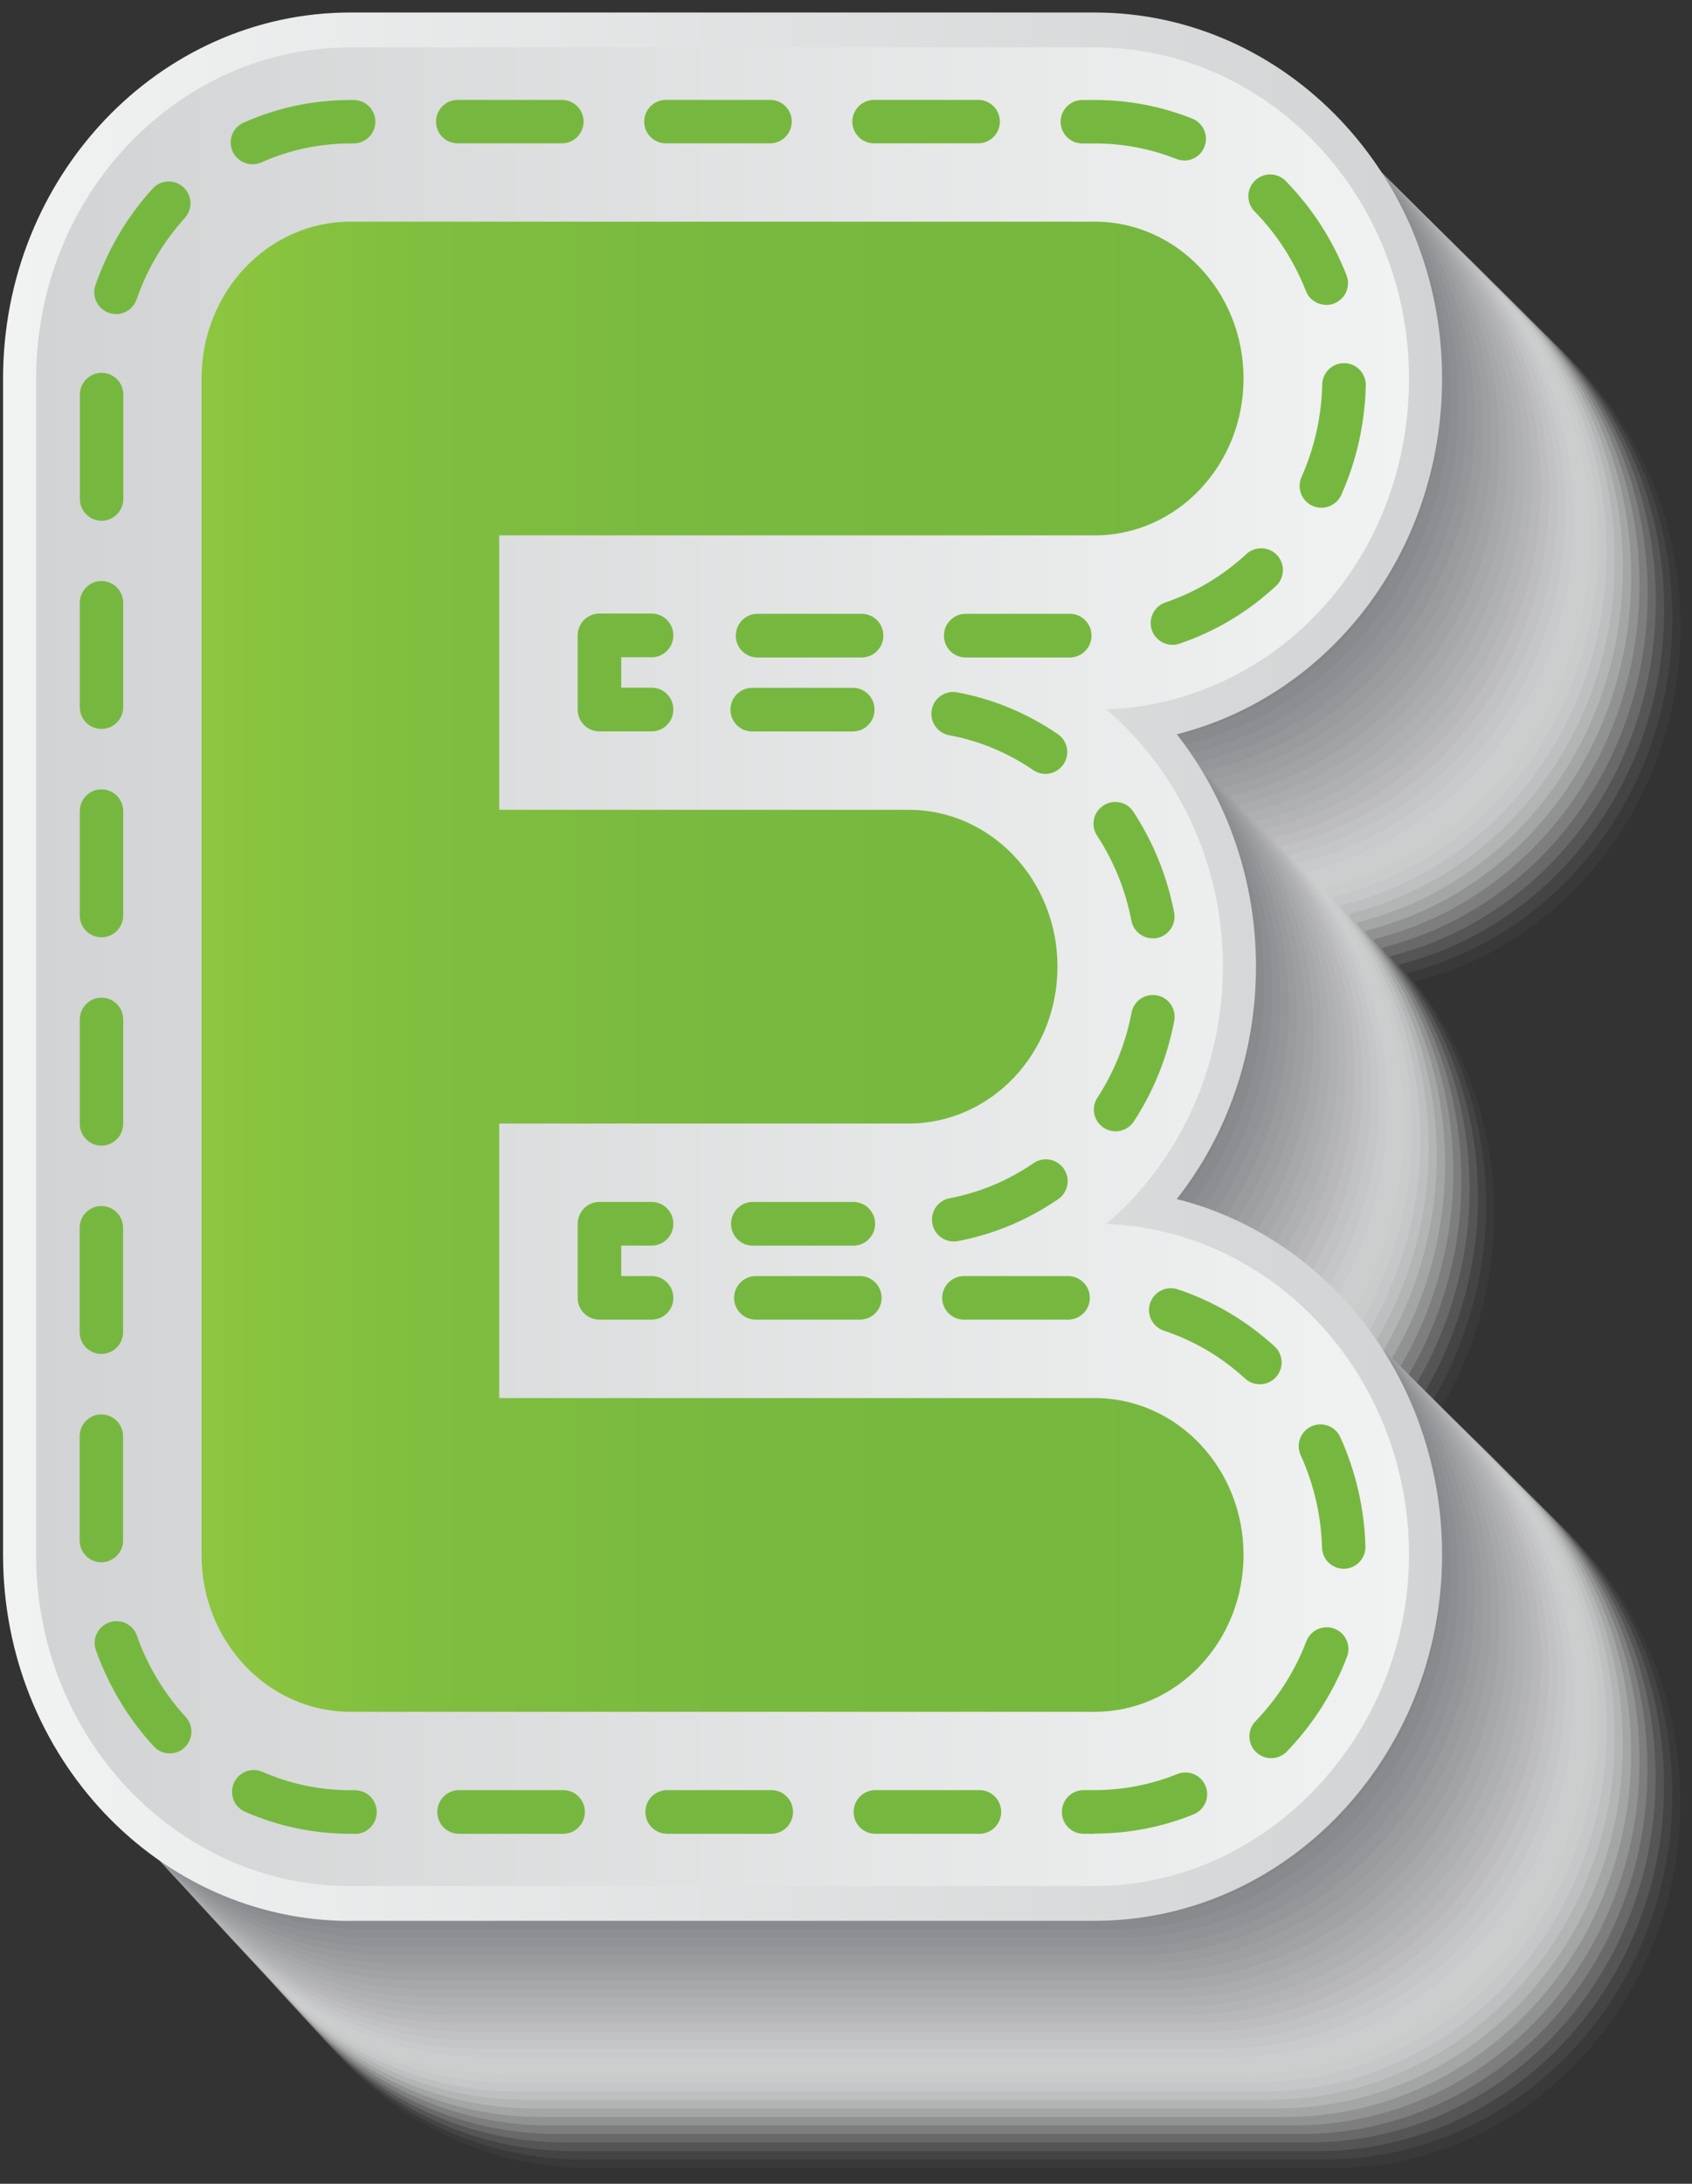 <svg width="69" height="89" viewBox="0 0 69 89" fill="none" xmlns="http://www.w3.org/2000/svg">
<rect x="0" y="0" width="69" height="89" fill="#333333" stroke="none"/>
<g style="mix-blend-mode:multiply">
<path opacity="0.03" d="M24.022 10.601H54.377C62.183 10.601 68.531 17.287 68.531 25.508C68.531 32.289 64.29 38.005 58.377 39.814C58.211 39.866 58.031 39.918 57.861 39.96C57.809 39.975 57.761 39.993 57.705 40.008C57.776 40.102 57.856 40.207 57.927 40.301C59.863 42.896 60.933 46.112 60.933 49.483C60.933 52.855 59.783 56.302 57.709 58.949C57.88 58.992 58.041 59.053 58.211 59.105C58.382 59.158 58.557 59.21 58.722 59.267C64.441 61.189 68.517 66.801 68.522 73.44C68.522 73.638 68.522 73.833 68.512 74.027C68.228 81.982 61.989 88.361 54.367 88.361H24.012C16.206 88.361 9.858 81.674 9.858 73.454V25.508C9.858 17.287 16.206 10.601 24.012 10.601H24.022Z" fill="#FBFBFB"/>
<path opacity="0.06" d="M23.7 10.279H54.054C61.852 10.279 68.2 16.96 68.2 25.172C68.2 31.953 63.953 37.668 58.036 39.472C57.875 39.52 57.681 39.577 57.52 39.619C57.468 39.633 57.425 39.657 57.373 39.666C57.444 39.757 57.529 39.865 57.596 39.96C59.536 42.555 60.606 45.77 60.606 49.142C60.606 52.514 59.456 55.956 57.383 58.599C57.548 58.641 57.695 58.712 57.856 58.764C58.017 58.816 58.206 58.868 58.367 58.925C64.1 60.834 68.176 66.445 68.195 73.079C68.195 73.278 68.195 73.472 68.186 73.667C67.911 81.627 61.676 88.01 54.05 88.01H23.695C15.898 88.01 9.55 81.328 9.55 73.117V25.172C9.55 16.96 15.893 10.279 23.695 10.279H23.7Z" fill="#F7F7F7"/>
<path opacity="0.1" d="M23.373 9.952H53.728C61.52 9.952 67.864 16.629 67.864 24.835C67.864 31.616 63.613 37.337 57.686 39.132C57.534 39.179 57.326 39.236 57.17 39.278C57.122 39.292 57.084 39.316 57.032 39.33C57.099 39.416 57.189 39.534 57.255 39.624C59.196 42.219 60.27 45.439 60.27 48.811C60.27 52.182 59.12 55.62 57.051 58.263C57.212 58.305 57.34 58.39 57.496 58.438C57.653 58.485 57.856 58.547 58.008 58.599C63.75 60.498 67.835 66.1 67.859 72.734C67.859 72.933 67.859 73.127 67.85 73.321C67.585 81.281 61.35 87.669 53.723 87.669H23.369C15.576 87.669 9.233 80.992 9.233 72.786V24.84C9.233 16.634 15.572 9.957 23.369 9.957L23.373 9.952Z" fill="#F3F3F3"/>
<path opacity="0.13" d="M23.047 9.63H53.401C61.189 9.63 67.523 16.303 67.523 24.5C67.523 31.281 63.272 37.006 57.331 38.791C57.184 38.838 56.966 38.895 56.815 38.938C56.767 38.952 56.734 38.98 56.687 38.995C56.753 39.08 56.848 39.203 56.909 39.288C58.855 41.883 59.93 45.103 59.93 48.475C59.93 51.846 58.784 55.28 56.711 57.917C56.867 57.955 56.976 58.055 57.127 58.102C57.279 58.149 57.492 58.211 57.638 58.258C63.39 60.143 67.485 65.745 67.513 72.37C67.513 72.569 67.513 72.763 67.504 72.957C67.248 80.922 61.014 87.315 53.392 87.315H23.037C15.25 87.315 8.916 80.642 8.916 72.445V24.5C8.916 16.298 15.25 9.63 23.037 9.63H23.047Z" fill="#EFEFEF"/>
<path opacity="0.16" d="M22.725 9.303H53.079C60.862 9.303 67.192 15.97 67.192 24.163C67.192 30.944 62.936 36.669 56.985 38.449C56.843 38.492 56.616 38.558 56.469 38.596C56.422 38.61 56.398 38.644 56.351 38.653C56.412 38.733 56.516 38.861 56.573 38.947C58.524 41.542 59.598 44.766 59.598 48.138C59.598 51.51 58.453 54.938 56.384 57.576C56.535 57.614 56.625 57.727 56.772 57.77C56.919 57.812 57.141 57.879 57.283 57.926C63.045 59.797 67.144 65.398 67.182 72.019C67.182 72.218 67.182 72.412 67.173 72.606C66.927 80.571 60.692 86.973 53.07 86.973H22.715C14.933 86.973 8.603 80.305 8.603 72.113V24.168C8.603 15.975 14.933 9.308 22.715 9.308L22.725 9.303Z" fill="#EBEBEB"/>
<path opacity="0.19" d="M22.398 8.982H52.753C60.526 8.982 66.856 15.644 66.856 23.827C66.856 30.608 62.595 36.338 56.635 38.109C56.497 38.152 56.256 38.218 56.119 38.256C56.076 38.265 56.052 38.308 56.01 38.317C56.071 38.393 56.175 38.53 56.237 38.611C58.188 41.206 59.267 44.431 59.267 47.802C59.267 51.174 58.121 54.593 56.057 57.23C56.199 57.268 56.28 57.391 56.417 57.434C56.554 57.477 56.791 57.543 56.928 57.59C62.704 59.447 66.808 65.044 66.856 71.664C66.856 71.863 66.856 72.057 66.851 72.251C66.614 80.221 60.384 86.623 52.758 86.623H22.403C14.63 86.623 8.3 79.96 8.3 71.778V23.832C8.3 15.644 14.625 8.986 22.403 8.986L22.398 8.982Z" fill="#E6E7E7"/>
<path opacity="0.23" d="M22.076 8.655H52.431C60.199 8.655 66.519 15.308 66.519 23.491C66.519 30.272 62.259 36.007 56.284 37.768C56.152 37.811 55.901 37.877 55.768 37.91C55.726 37.92 55.712 37.962 55.669 37.976C55.726 38.052 55.839 38.194 55.896 38.27C57.851 40.865 58.931 44.095 58.931 47.466C58.931 50.838 57.785 54.252 55.721 56.885C55.858 56.918 55.92 57.055 56.052 57.098C56.185 57.141 56.436 57.207 56.564 57.254C62.349 59.096 66.458 64.694 66.515 71.309C66.515 71.503 66.515 71.702 66.51 71.896C66.283 79.866 60.053 86.277 52.426 86.277H22.072C14.303 86.277 7.983 79.624 7.983 71.442V23.496C7.983 15.313 14.303 8.66 22.072 8.66L22.076 8.655Z" fill="#E2E3E3"/>
<path opacity="0.26" d="M21.75 8.333H52.104C59.868 8.333 66.183 14.982 66.183 23.16C66.183 29.936 61.918 35.675 55.934 37.432C55.806 37.47 55.546 37.541 55.418 37.574C55.375 37.584 55.366 37.631 55.323 37.64C55.38 37.711 55.494 37.863 55.55 37.934C57.51 40.529 58.59 43.758 58.59 47.13C58.59 50.502 57.444 53.911 55.385 56.544C55.517 56.577 55.56 56.729 55.693 56.767C55.825 56.805 56.081 56.88 56.204 56.923C61.998 58.755 66.117 64.348 66.178 70.954C66.178 71.148 66.178 71.347 66.174 71.541C65.956 79.516 59.726 85.927 52.104 85.927H21.75C13.986 85.927 7.67 79.279 7.67 71.101V23.155C7.67 14.982 13.986 8.328 21.75 8.328V8.333Z" fill="#DEDFE0"/>
<path opacity="0.29" d="M21.428 8.006H51.782C59.541 8.006 65.852 14.65 65.852 22.818C65.852 29.595 61.582 35.339 55.593 37.086C55.475 37.124 55.2 37.195 55.077 37.228C55.039 37.237 55.035 37.29 54.992 37.299C55.044 37.365 55.167 37.522 55.219 37.593C57.179 40.188 58.263 43.422 58.263 46.794C58.263 50.165 57.122 53.57 55.058 56.198C55.186 56.231 55.21 56.392 55.338 56.43C55.465 56.468 55.73 56.544 55.849 56.582C61.653 58.4 65.781 63.988 65.847 70.594C65.847 70.788 65.847 70.987 65.847 71.181C65.639 79.155 59.409 85.576 51.787 85.576H21.432C13.673 85.576 7.363 78.933 7.363 70.764V22.818C7.363 14.65 13.673 8.006 21.432 8.006H21.428Z" fill="#DADBDC"/>
<path opacity="0.32" d="M21.101 7.684H51.456C59.205 7.684 65.516 14.323 65.516 22.486C65.516 29.263 61.246 35.012 55.243 36.749C55.129 36.783 54.84 36.863 54.727 36.892C54.689 36.901 54.689 36.958 54.651 36.967C54.703 37.034 54.826 37.195 54.878 37.261C56.843 39.856 57.927 43.09 57.927 46.462C57.927 49.833 56.786 53.233 54.727 55.862C54.85 55.89 54.855 56.065 54.978 56.103C55.101 56.141 55.38 56.217 55.494 56.255C61.307 58.059 65.44 63.647 65.52 70.248C65.52 70.442 65.52 70.641 65.52 70.835C65.322 78.814 59.096 85.24 51.47 85.24H21.115C13.366 85.24 7.055 78.601 7.055 70.437V22.491C7.055 14.327 13.361 7.688 21.115 7.688L21.101 7.684Z" fill="#D6D7D8"/>
<path opacity="0.35" d="M20.779 7.357H51.134C58.879 7.357 65.18 13.991 65.18 22.146C65.18 28.922 60.905 34.671 54.893 36.404C54.784 36.437 54.486 36.518 54.377 36.546C54.343 36.555 54.348 36.617 54.31 36.622C54.358 36.683 54.49 36.854 54.538 36.915C56.507 39.51 57.591 42.749 57.591 46.116C57.591 49.483 56.45 52.883 54.391 55.507C54.505 55.535 54.5 55.724 54.613 55.758C54.727 55.791 55.02 55.871 55.129 55.909C60.957 57.699 65.094 63.282 65.18 69.883C65.18 70.077 65.18 70.276 65.18 70.47C64.99 78.449 58.765 84.88 51.139 84.88H20.784C13.039 84.88 6.738 78.246 6.738 70.091V22.146C6.738 13.991 13.039 7.357 20.784 7.357H20.779Z" fill="#D2D3D4"/>
<path opacity="0.39" d="M20.453 7.031H50.807C58.547 7.031 64.844 13.66 64.844 21.81C64.844 28.586 60.564 34.34 54.542 36.059C54.438 36.092 54.13 36.172 54.026 36.2C53.993 36.21 54.003 36.272 53.969 36.281C54.017 36.343 54.149 36.513 54.197 36.575C56.166 39.17 57.255 42.409 57.255 45.78C57.255 49.152 56.114 52.538 54.059 55.166C54.168 55.194 54.145 55.393 54.254 55.426C54.362 55.459 54.665 55.54 54.77 55.578C60.606 57.353 64.749 62.937 64.844 69.528C64.844 69.722 64.844 69.921 64.844 70.115C64.664 78.099 58.438 84.535 50.812 84.535H20.457C12.717 84.535 6.421 77.905 6.421 69.755V21.81C6.421 13.66 12.717 7.031 20.457 7.031H20.453Z" fill="#CECFD0"/>
<path opacity="0.42" d="M20.131 6.709H50.485C58.221 6.709 64.512 13.333 64.512 21.478C64.512 28.255 60.228 34.008 54.197 35.722C54.097 35.751 53.78 35.836 53.676 35.864C53.643 35.874 53.662 35.94 53.629 35.95C53.671 36.007 53.813 36.186 53.856 36.243C55.83 38.838 56.919 42.077 56.919 45.449C56.919 48.82 55.782 52.202 53.723 54.825C53.827 54.853 53.785 55.062 53.889 55.095C53.993 55.128 54.306 55.213 54.405 55.246C60.252 57.008 64.403 62.591 64.503 69.178C64.503 69.372 64.503 69.571 64.503 69.765C64.332 77.749 58.107 84.189 50.485 84.189H20.131C12.395 84.189 6.104 77.564 6.104 69.419V21.474C6.104 13.329 12.395 6.704 20.131 6.704V6.709Z" fill="#CACBCC"/>
<path opacity="0.45" d="M19.804 6.382H50.158C57.884 6.382 64.171 13.002 64.171 21.137C64.171 27.913 59.887 33.672 53.842 35.376C53.747 35.405 53.416 35.49 53.321 35.518C53.292 35.528 53.311 35.599 53.283 35.604C53.325 35.656 53.472 35.845 53.51 35.897C55.489 38.492 56.578 41.736 56.578 45.108C56.578 48.479 55.442 51.855 53.387 54.479C53.486 54.503 53.425 54.73 53.524 54.758C53.624 54.787 53.95 54.877 54.04 54.905C59.896 56.657 64.053 62.231 64.166 68.818C64.166 69.012 64.166 69.211 64.166 69.405C64.005 77.394 57.785 83.838 50.158 83.838H19.804C12.078 83.838 5.791 77.218 5.791 69.083V21.137C5.791 13.002 12.078 6.382 19.804 6.382Z" fill="#C6C7C8"/>
<path opacity="0.48" d="M19.477 6.06H49.832C57.553 6.06 63.835 12.675 63.835 20.806C63.835 27.582 59.546 33.345 53.496 35.041C53.406 35.069 53.065 35.159 52.975 35.183C52.947 35.192 52.975 35.268 52.947 35.273C52.985 35.325 53.136 35.514 53.174 35.566C55.153 38.161 56.246 41.405 56.246 44.776C56.246 48.148 55.11 51.52 53.056 54.138C53.146 54.162 53.075 54.399 53.165 54.427C53.255 54.456 53.596 54.546 53.681 54.574C59.546 56.312 63.712 61.886 63.831 68.468C63.831 68.662 63.831 68.861 63.831 69.055C63.679 77.043 57.458 83.498 49.832 83.498H19.477C11.756 83.498 5.474 76.882 5.474 68.752V20.806C5.474 12.675 11.756 6.06 19.477 6.06Z" fill="#C2C3C4"/>
<path opacity="0.52" d="M19.155 5.733H49.51C57.226 5.733 63.504 12.343 63.504 20.465C63.504 27.236 59.21 33.004 53.15 34.694C53.07 34.718 52.715 34.813 52.63 34.836C52.601 34.841 52.634 34.922 52.606 34.931C52.644 34.978 52.8 35.177 52.833 35.225C54.817 37.82 55.91 41.068 55.91 44.44C55.91 47.811 54.774 51.178 52.724 53.797C52.81 53.821 52.72 54.067 52.805 54.095C52.89 54.124 53.24 54.214 53.321 54.242C59.2 55.966 63.371 61.539 63.494 68.112C63.494 68.306 63.494 68.505 63.494 68.699C63.352 76.692 57.132 83.147 49.505 83.147H19.155C11.439 83.147 5.162 76.536 5.162 68.415V20.469C5.162 12.343 11.439 5.737 19.155 5.737V5.733Z" fill="#BDBEC0"/>
<path opacity="0.55" d="M18.829 5.411H49.183C56.895 5.411 63.163 12.017 63.163 20.133C63.163 26.905 58.869 32.677 52.795 34.358C52.72 34.382 52.355 34.477 52.275 34.496C52.251 34.501 52.289 34.586 52.26 34.595C52.294 34.638 52.455 34.846 52.488 34.889C54.476 37.484 55.569 40.732 55.569 44.104C55.569 47.475 54.438 50.838 52.383 53.452C52.464 53.471 52.355 53.736 52.435 53.759C52.516 53.783 52.876 53.878 52.952 53.906C58.841 55.616 63.016 61.184 63.149 67.757C63.149 67.951 63.149 68.15 63.149 68.344C63.016 76.338 56.796 82.802 49.174 82.802H18.829C11.117 82.802 4.849 76.196 4.849 68.079V20.133C4.849 12.017 11.122 5.411 18.829 5.411Z" fill="#B9BABC"/>
<path opacity="0.58" d="M18.507 5.084H48.861C56.564 5.084 62.832 11.686 62.832 19.793C62.832 26.564 58.533 32.341 52.45 34.013C52.379 34.037 52 34.131 51.929 34.15C51.905 34.155 51.948 34.245 51.929 34.25C51.962 34.292 52.128 34.505 52.156 34.543C54.145 37.138 55.243 40.392 55.243 43.763C55.243 47.135 54.111 50.487 52.062 53.106C52.137 53.125 52.01 53.4 52.085 53.423C52.161 53.447 52.535 53.547 52.606 53.57C58.505 55.265 62.69 60.834 62.832 67.402C62.832 67.596 62.836 67.795 62.832 67.989C62.709 75.987 56.488 82.451 48.866 82.451H18.507C10.805 82.451 4.537 75.85 4.537 67.743V19.797C4.537 11.686 10.805 5.089 18.507 5.089V5.084Z" fill="#B5B6B8"/>
<path opacity="0.61" d="M18.18 4.762H48.535C56.232 4.762 62.495 11.354 62.495 19.461C62.495 26.232 58.192 32.01 52.099 33.676C52.033 33.695 51.645 33.795 51.579 33.814C51.56 33.819 51.607 33.913 51.583 33.918C51.612 33.956 51.782 34.174 51.811 34.212C53.804 36.806 54.902 40.06 54.902 43.431C54.902 46.803 53.771 50.151 51.721 52.765C51.792 52.784 51.65 53.068 51.716 53.092C51.782 53.115 52.17 53.215 52.237 53.233C58.145 54.919 62.334 60.483 62.486 67.047C62.486 67.241 62.491 67.44 62.486 67.634C62.372 75.632 56.157 82.105 48.53 82.105H18.18C10.482 82.105 4.219 75.514 4.219 67.407V19.461C4.219 11.354 10.482 4.762 18.18 4.762Z" fill="#B1B2B4"/>
<path opacity="0.65" d="M17.858 4.435H48.213C55.906 4.435 62.164 11.022 62.164 19.124C62.164 25.896 57.861 31.678 51.754 33.335C51.692 33.354 51.295 33.458 51.233 33.472C51.214 33.477 51.266 33.577 51.247 33.581C51.276 33.615 51.451 33.842 51.474 33.875C53.472 36.47 54.571 39.728 54.571 43.1C54.571 46.471 53.439 49.814 51.394 52.424C51.456 52.438 51.299 52.741 51.361 52.76C51.422 52.779 51.82 52.883 51.882 52.902C57.804 54.574 61.998 60.133 62.154 66.691C62.154 66.885 62.159 67.084 62.154 67.278C62.05 75.281 55.835 81.755 48.208 81.755H17.858C10.165 81.755 3.907 75.168 3.907 67.065V19.12C3.907 11.022 10.165 4.43 17.858 4.43V4.435Z" fill="#ADAEB0"/>
<path opacity="0.68" d="M17.532 4.109H47.886C55.57 4.109 61.823 10.691 61.823 18.784C61.823 25.555 57.515 31.342 51.399 32.99C51.342 33.009 50.935 33.113 50.878 33.127C50.859 33.127 50.921 33.231 50.902 33.236C50.925 33.269 51.105 33.502 51.129 33.53C53.127 36.125 54.23 39.383 54.23 42.754C54.23 46.126 53.098 49.465 51.053 52.074C51.11 52.088 50.935 52.4 50.992 52.419C51.049 52.438 51.456 52.542 51.513 52.561C57.444 54.219 61.648 59.778 61.809 66.332C61.814 66.526 61.814 66.72 61.809 66.919C61.714 74.922 55.499 81.405 47.877 81.405H17.532C9.848 81.405 3.595 74.823 3.595 66.73V18.784C3.595 10.691 9.848 4.109 17.532 4.109Z" fill="#A9AAAC"/>
<path opacity="0.71" d="M17.21 3.787H47.564C55.243 3.787 61.492 10.364 61.492 18.452C61.492 25.224 57.179 31.01 51.058 32.654C51.011 32.668 50.585 32.777 50.537 32.791C50.523 32.791 50.585 32.9 50.57 32.904C50.594 32.933 50.779 33.17 50.802 33.198C52.805 35.793 53.908 39.051 53.908 42.423C53.908 45.794 52.781 49.128 50.736 51.733C50.788 51.747 50.594 52.069 50.646 52.088C50.698 52.107 51.12 52.211 51.167 52.23C57.108 53.873 61.317 59.428 61.492 65.981C61.496 66.175 61.496 66.37 61.492 66.568C61.407 74.576 55.191 81.063 47.569 81.063H17.21C9.531 81.063 3.282 74.486 3.282 66.398V18.452C3.282 10.364 9.531 3.787 17.21 3.787Z" fill="#A5A6A8"/>
<path opacity="0.74" d="M16.883 3.46H47.238C54.911 3.46 61.156 10.033 61.156 18.111C61.156 24.883 56.843 30.674 50.708 32.308C50.665 32.322 50.23 32.431 50.187 32.445C50.173 32.445 50.244 32.559 50.23 32.564C50.248 32.587 50.443 32.834 50.462 32.857C52.469 35.452 53.572 38.715 53.572 42.087C53.572 45.458 52.445 48.787 50.4 51.392C50.447 51.401 50.234 51.742 50.282 51.756C50.329 51.77 50.76 51.884 50.802 51.898C56.753 53.527 60.971 59.082 61.151 65.631C61.156 65.825 61.16 66.019 61.156 66.218C61.08 74.226 54.869 80.718 47.242 80.718H16.883C9.209 80.718 2.965 74.145 2.965 66.067V18.121C2.965 10.042 9.209 3.469 16.883 3.469V3.46Z" fill="#A1A2A4"/>
<path opacity="0.77" d="M16.561 3.138H46.916C54.585 3.138 60.82 9.706 60.82 17.78C60.82 24.552 56.502 30.343 50.357 31.972C50.319 31.981 49.874 32.1 49.837 32.109C49.822 32.109 49.898 32.227 49.884 32.227C49.903 32.251 50.097 32.502 50.116 32.521C52.123 35.111 53.231 38.379 53.231 41.75C53.231 45.122 52.104 48.441 50.064 51.046C50.106 51.055 49.879 51.406 49.917 51.42C49.955 51.434 50.4 51.548 50.438 51.557C56.398 53.172 60.621 58.727 60.81 65.266C60.815 65.46 60.82 65.655 60.815 65.853C60.749 73.866 54.538 80.363 46.911 80.363H16.561C8.892 80.363 2.657 73.795 2.657 65.721V17.775C2.657 9.701 8.897 3.133 16.561 3.133V3.138Z" fill="#9D9EA1"/>
<path opacity="0.81" d="M16.234 2.811H46.589C54.249 2.811 60.483 9.374 60.483 17.443C60.483 24.21 56.161 30.011 50.007 31.631C49.974 31.64 49.515 31.759 49.481 31.768C49.472 31.768 49.553 31.886 49.538 31.891C49.553 31.91 49.756 32.166 49.77 32.185C51.782 34.775 52.89 38.047 52.89 41.419C52.89 44.79 51.763 48.105 49.728 50.709C49.761 50.719 49.519 51.084 49.553 51.093C49.586 51.102 50.04 51.221 50.073 51.23C56.048 52.836 60.275 58.381 60.469 64.92C60.474 65.115 60.479 65.309 60.474 65.508C60.417 73.52 54.206 80.022 46.58 80.022H16.234C8.575 80.022 2.34 73.458 2.34 65.389V17.443C2.34 9.374 8.575 2.811 16.234 2.811Z" fill="#999A9D"/>
<path opacity="0.84" d="M15.908 2.49H46.262C53.917 2.49 60.147 9.048 60.147 17.108C60.147 23.875 55.82 29.68 49.657 31.29C49.628 31.3 49.16 31.418 49.131 31.427C49.122 31.427 49.207 31.551 49.197 31.555C49.212 31.57 49.415 31.835 49.429 31.849C51.446 34.439 52.554 37.711 52.554 41.083C52.554 44.455 51.432 47.765 49.392 50.364C49.42 50.374 49.16 50.748 49.188 50.757C49.216 50.767 49.685 50.885 49.709 50.895C55.693 52.486 59.929 58.031 60.133 64.566C60.138 64.76 60.143 64.954 60.143 65.153C60.095 73.17 53.884 79.676 46.262 79.676H15.908C8.253 79.676 2.023 73.118 2.023 65.058V17.112C2.023 9.053 8.253 2.494 15.908 2.494V2.49Z" fill="#949699"/>
<path opacity="0.87" d="M15.586 2.163H45.941C53.591 2.163 59.811 8.717 59.811 16.771C59.811 23.538 55.484 29.344 49.306 30.949C49.283 30.954 48.805 31.077 48.781 31.082C48.776 31.082 48.866 31.21 48.857 31.21C48.866 31.224 49.079 31.494 49.089 31.508C51.105 34.098 52.218 37.375 52.218 40.747C52.218 44.118 51.096 47.424 49.06 50.023C49.084 50.028 48.805 50.416 48.828 50.426C48.852 50.435 49.33 50.554 49.354 50.563C55.347 52.14 59.589 57.685 59.802 64.215C59.807 64.41 59.811 64.604 59.811 64.803C59.773 72.82 53.567 79.335 45.941 79.335H15.586C7.936 79.335 1.715 72.782 1.715 64.727V16.781C1.715 8.726 7.94 2.172 15.586 2.172V2.163Z" fill="#909295"/>
<path opacity="0.9" d="M15.259 1.841H45.614C53.259 1.841 59.475 8.39 59.475 16.435C59.475 23.202 55.144 29.012 48.961 30.603C48.947 30.608 48.454 30.731 48.435 30.736C48.431 30.736 48.525 30.869 48.52 30.869C48.53 30.878 48.743 31.157 48.752 31.167C50.774 33.757 51.886 37.034 51.886 40.406C51.886 43.777 50.764 47.078 48.729 49.673C48.748 49.673 48.454 50.08 48.468 50.085C48.483 50.089 48.975 50.213 48.994 50.222C54.997 51.785 59.248 57.325 59.466 63.85C59.47 64.045 59.475 64.239 59.475 64.438C59.447 72.459 53.24 78.975 45.614 78.975H15.259C7.614 78.975 1.398 72.426 1.398 64.381V16.435C1.398 8.385 7.618 1.841 15.259 1.841Z" fill="#8C8E91"/>
<path opacity="0.94" d="M14.937 1.514H45.292C52.928 1.514 59.144 8.058 59.144 16.099C59.144 22.866 54.807 28.681 48.615 30.262C48.606 30.262 48.099 30.395 48.09 30.395C48.09 30.395 48.189 30.528 48.184 30.532C48.189 30.537 48.412 30.821 48.416 30.831C50.443 33.421 51.555 36.703 51.555 40.074C51.555 43.446 50.433 46.742 48.402 49.337C48.412 49.337 48.104 49.753 48.113 49.758C48.123 49.763 48.629 49.891 48.639 49.891C54.656 51.439 58.907 56.98 59.134 63.5C59.139 63.694 59.144 63.889 59.144 64.087C59.125 72.114 52.918 78.635 45.292 78.635H14.937C7.301 78.635 1.085 72.09 1.085 64.049V16.104C1.085 8.063 7.301 1.519 14.937 1.519V1.514Z" fill="#888A8D"/>
<path opacity="0.97" d="M14.611 1.192H44.965C52.596 1.192 58.807 7.731 58.807 15.762C58.807 22.529 54.471 28.344 48.265 29.921C48.26 29.921 47.744 30.054 47.739 30.054L47.843 30.191C47.843 30.191 48.075 30.485 48.075 30.489C50.102 33.08 51.219 36.361 51.219 39.733C51.219 43.105 50.097 46.391 48.066 48.986C48.071 48.986 47.744 49.412 47.749 49.417C47.754 49.422 48.27 49.55 48.274 49.55C54.301 51.089 58.561 56.624 58.798 63.14C58.803 63.334 58.807 63.528 58.807 63.727C58.798 71.754 52.592 78.279 44.97 78.279H14.611C6.979 78.279 0.768 71.74 0.768 63.708V15.762C0.768 7.726 6.979 1.192 14.611 1.192Z" fill="#848689"/>
<path d="M14.289 77.933C6.662 77.933 0.461 71.403 0.461 63.372V15.426C0.461 7.395 6.662 0.865 14.289 0.865H44.643C52.27 0.865 58.471 7.395 58.471 15.426C58.471 22.193 54.13 28.013 47.915 29.58L47.389 29.713L47.735 30.153C49.766 32.743 50.883 36.03 50.883 39.397C50.883 42.764 49.766 46.05 47.735 48.64L47.389 49.081L47.915 49.213C54.13 50.781 58.471 56.605 58.471 63.367C58.471 71.398 52.27 77.929 44.643 77.929H14.289V77.933Z" fill="#808285"/>
</g>
<path d="M14.289 78.289C6.478 78.289 0.125 71.598 0.125 63.372V15.427C0.125 7.201 6.478 0.51 14.289 0.51H44.643C52.455 0.51 58.808 7.201 58.808 15.427C58.808 22.468 54.239 28.349 47.99 29.926C50.064 32.573 51.219 35.898 51.219 39.397C51.219 42.897 50.069 46.221 47.99 48.868C54.239 50.445 58.808 56.331 58.808 63.368C58.808 71.593 52.455 78.284 44.643 78.284H14.289V78.289Z" fill="url(#paint0_linear_53_37941)"/>
<path d="M14.289 76.868C7.221 76.868 1.474 70.812 1.474 63.373V15.427C1.474 7.987 7.226 1.931 14.289 1.931H44.644C51.711 1.931 57.459 7.987 57.459 15.427C57.459 22.866 51.962 28.653 45.112 28.913C48.014 31.39 49.87 35.169 49.87 39.397C49.87 43.626 48.014 47.405 45.112 49.882C51.962 50.142 57.459 56.094 57.459 63.368C57.459 70.641 51.707 76.864 44.644 76.864H14.289V76.868Z" fill="url(#paint1_linear_53_37941)"/>
<path d="M26.574 29.808H24.443C23.951 29.808 23.558 29.41 23.558 28.918V25.896C23.558 25.404 23.956 25.006 24.443 25.006H26.574C27.066 25.006 27.459 25.404 27.459 25.896C27.459 26.389 27.061 26.787 26.574 26.787H25.333V28.027H26.574C27.066 28.027 27.459 28.425 27.459 28.918C27.459 29.41 27.061 29.808 26.574 29.808Z" fill="#76B83F"/>
<path d="M34.801 50.767H30.697C30.205 50.767 29.812 50.369 29.812 49.876C29.812 49.384 30.209 48.986 30.697 48.986H34.801C35.294 48.986 35.687 49.384 35.687 49.876C35.687 50.369 35.289 50.767 34.801 50.767ZM38.892 50.596C38.475 50.596 38.101 50.298 38.02 49.872C37.931 49.389 38.248 48.925 38.726 48.835C39.952 48.602 41.102 48.12 42.148 47.404C42.551 47.13 43.105 47.229 43.384 47.636C43.663 48.039 43.559 48.593 43.152 48.872C41.902 49.73 40.525 50.303 39.057 50.582C39 50.591 38.948 50.596 38.892 50.596ZM45.495 46.107C45.33 46.107 45.164 46.06 45.013 45.965C44.601 45.7 44.482 45.15 44.752 44.739C45.439 43.682 45.907 42.513 46.144 41.272C46.234 40.789 46.698 40.477 47.181 40.567C47.664 40.657 47.976 41.125 47.886 41.604C47.607 43.076 47.053 44.454 46.239 45.704C46.068 45.965 45.784 46.107 45.495 46.107ZM47.01 38.242C46.594 38.242 46.22 37.948 46.139 37.522C45.898 36.276 45.429 35.111 44.738 34.055C44.468 33.643 44.587 33.094 44.998 32.829C45.41 32.559 45.959 32.677 46.224 33.089C47.039 34.34 47.597 35.718 47.881 37.19C47.976 37.673 47.659 38.137 47.176 38.232C47.119 38.242 47.062 38.246 47.006 38.246L47.01 38.242ZM42.631 31.541C42.461 31.541 42.286 31.489 42.134 31.385C41.088 30.67 39.933 30.191 38.707 29.964C38.224 29.874 37.907 29.41 37.997 28.927C38.087 28.444 38.551 28.127 39.033 28.217C40.501 28.491 41.883 29.064 43.133 29.917C43.54 30.191 43.645 30.745 43.365 31.153C43.195 31.404 42.915 31.541 42.631 31.541ZM34.778 29.812H30.673C30.181 29.812 29.788 29.415 29.788 28.922C29.788 28.43 30.186 28.032 30.673 28.032H34.778C35.27 28.032 35.663 28.43 35.663 28.922C35.663 29.415 35.265 29.812 34.778 29.812Z" fill="#76B83F"/>
<path d="M26.574 53.783H24.443C23.951 53.783 23.558 53.385 23.558 52.897V49.876C23.558 49.384 23.956 48.986 24.443 48.986H26.574C27.066 48.986 27.459 49.384 27.459 49.876C27.459 50.369 27.061 50.766 26.574 50.766H25.333V52.007H26.574C27.066 52.007 27.459 52.405 27.459 52.897C27.459 53.39 27.061 53.783 26.574 53.783Z" fill="#76B83F"/>
<path d="M44.643 74.737H44.189C43.697 74.737 43.304 74.34 43.304 73.847C43.304 73.355 43.701 72.957 44.189 72.957H44.643C45.803 72.957 46.935 72.734 48.009 72.303C48.464 72.119 48.98 72.336 49.164 72.791C49.349 73.246 49.127 73.762 48.672 73.946C47.389 74.467 46.03 74.728 44.643 74.728V74.737ZM39.943 74.737H35.696C35.204 74.737 34.811 74.34 34.811 73.847C34.811 73.355 35.208 72.957 35.696 72.957H39.943C40.435 72.957 40.828 73.355 40.828 73.847C40.828 74.34 40.43 74.737 39.943 74.737ZM31.454 74.737H27.208C26.716 74.737 26.318 74.34 26.318 73.847C26.318 73.355 26.716 72.957 27.208 72.957H31.454C31.947 72.957 32.34 73.355 32.34 73.847C32.34 74.34 31.942 74.737 31.454 74.737ZM22.966 74.737H18.72C18.227 74.737 17.834 74.34 17.834 73.847C17.834 73.355 18.232 72.957 18.72 72.957H22.966C23.459 72.957 23.852 73.355 23.852 73.847C23.852 74.34 23.454 74.737 22.966 74.737ZM14.478 74.737H14.289C12.802 74.737 11.354 74.434 9.995 73.842C9.545 73.648 9.342 73.123 9.536 72.673C9.73 72.223 10.255 72.014 10.705 72.213C11.841 72.71 13.048 72.962 14.289 72.962H14.478C14.97 72.962 15.363 73.359 15.363 73.852C15.363 74.344 14.966 74.742 14.478 74.742V74.737ZM51.834 71.654C51.612 71.654 51.389 71.569 51.219 71.403C50.869 71.063 50.859 70.499 51.2 70.149C52.104 69.211 52.805 68.117 53.273 66.891C53.449 66.431 53.965 66.204 54.419 66.379C54.878 66.555 55.106 67.071 54.93 67.525C54.377 68.974 53.548 70.272 52.478 71.385C52.303 71.565 52.071 71.654 51.839 71.654H51.834ZM6.923 71.46C6.681 71.46 6.444 71.366 6.269 71.171C5.223 70.035 4.432 68.714 3.912 67.255C3.746 66.791 3.992 66.285 4.451 66.124C4.911 65.958 5.422 66.199 5.583 66.663C6.018 67.899 6.691 69.012 7.571 69.973C7.903 70.333 7.879 70.897 7.519 71.228C7.349 71.385 7.136 71.46 6.918 71.46H6.923ZM54.798 63.936C54.32 63.936 53.927 63.557 53.913 63.074C53.875 61.758 53.581 60.493 53.041 59.305C52.838 58.859 53.037 58.334 53.482 58.13C53.927 57.927 54.452 58.126 54.656 58.571C55.29 59.972 55.636 61.469 55.683 63.022C55.697 63.51 55.314 63.922 54.822 63.936C54.812 63.936 54.803 63.936 54.793 63.936H54.798ZM4.134 63.671C3.642 63.671 3.249 63.273 3.249 62.78V58.533C3.249 58.04 3.647 57.647 4.134 57.647C4.622 57.647 5.019 58.045 5.019 58.533V62.78C5.019 63.273 4.622 63.671 4.134 63.671ZM51.375 56.416C51.162 56.416 50.944 56.34 50.774 56.184C49.803 55.294 48.691 54.64 47.465 54.233C47.001 54.077 46.745 53.575 46.901 53.111C47.058 52.647 47.559 52.391 48.023 52.547C49.486 53.03 50.817 53.816 51.976 54.872C52.336 55.204 52.365 55.763 52.033 56.127C51.858 56.321 51.617 56.416 51.38 56.416H51.375ZM4.134 55.18C3.642 55.18 3.249 54.782 3.249 54.29V50.042C3.249 49.55 3.647 49.152 4.134 49.152C4.622 49.152 5.019 49.55 5.019 50.042V54.29C5.019 54.782 4.622 55.18 4.134 55.18ZM43.554 53.783H39.308C38.816 53.783 38.423 53.385 38.423 52.898C38.423 52.41 38.821 52.007 39.308 52.007H43.554C44.047 52.007 44.444 52.405 44.444 52.898C44.444 53.39 44.047 53.783 43.554 53.783ZM35.066 53.783H30.82C30.328 53.783 29.935 53.385 29.935 52.898C29.935 52.41 30.332 52.007 30.82 52.007H35.066C35.559 52.007 35.952 52.405 35.952 52.898C35.952 53.39 35.554 53.783 35.066 53.783ZM4.139 46.69C3.647 46.69 3.254 46.292 3.254 45.799V41.552C3.254 41.059 3.651 40.661 4.139 40.661C4.627 40.661 5.024 41.059 5.024 41.552V45.799C5.024 46.292 4.627 46.69 4.139 46.69ZM4.139 38.199C3.647 38.199 3.254 37.801 3.254 37.309V33.061C3.254 32.569 3.651 32.171 4.139 32.171C4.627 32.171 5.024 32.569 5.024 33.061V37.309C5.024 37.801 4.627 38.199 4.139 38.199ZM4.139 29.708C3.647 29.708 3.254 29.311 3.254 28.818V24.57C3.254 24.078 3.651 23.68 4.139 23.68C4.627 23.68 5.024 24.078 5.024 24.57V28.818C5.024 29.311 4.627 29.708 4.139 29.708ZM43.626 26.796H39.379C38.887 26.796 38.494 26.398 38.494 25.906C38.494 25.413 38.892 25.016 39.379 25.016H43.626C44.118 25.016 44.511 25.413 44.511 25.906C44.511 26.398 44.113 26.796 43.626 26.796ZM35.137 26.796H30.891C30.399 26.796 30.006 26.398 30.006 25.906C30.006 25.413 30.403 25.016 30.891 25.016H35.137C35.63 25.016 36.023 25.413 36.023 25.906C36.023 26.398 35.625 26.796 35.137 26.796ZM47.815 26.28C47.446 26.28 47.1 26.048 46.972 25.679C46.816 25.215 47.062 24.713 47.526 24.552C48.748 24.14 49.86 23.472 50.826 22.582C51.186 22.25 51.749 22.269 52.081 22.629C52.412 22.989 52.393 23.552 52.033 23.884C50.883 24.949 49.557 25.74 48.099 26.233C48.005 26.266 47.91 26.28 47.815 26.28ZM4.144 21.223C3.651 21.223 3.258 20.825 3.258 20.332V16.085C3.258 15.592 3.656 15.194 4.144 15.194C4.631 15.194 5.029 15.592 5.029 16.085V20.332C5.029 20.825 4.631 21.223 4.144 21.223ZM53.884 20.692C53.766 20.692 53.643 20.669 53.524 20.616C53.079 20.418 52.876 19.892 53.075 19.442C53.605 18.253 53.889 16.984 53.922 15.668C53.931 15.185 54.329 14.801 54.807 14.801C54.817 14.801 54.822 14.801 54.831 14.801C55.319 14.811 55.707 15.218 55.697 15.711C55.66 17.264 55.323 18.765 54.699 20.167C54.552 20.498 54.225 20.692 53.889 20.692H53.884ZM4.735 12.798C4.641 12.798 4.541 12.784 4.442 12.751C3.978 12.59 3.732 12.083 3.893 11.619C4.404 10.156 5.185 8.83 6.222 7.689C6.553 7.324 7.112 7.301 7.476 7.627C7.841 7.959 7.865 8.518 7.538 8.882C6.662 9.848 5.999 10.966 5.569 12.206C5.441 12.571 5.1 12.803 4.731 12.803L4.735 12.798ZM54.083 12.424C53.728 12.424 53.392 12.211 53.255 11.861C52.776 10.639 52.071 9.545 51.162 8.617C50.817 8.267 50.826 7.703 51.176 7.362C51.527 7.021 52.09 7.026 52.431 7.376C53.51 8.48 54.343 9.772 54.911 11.217C55.091 11.671 54.864 12.188 54.41 12.367C54.306 12.41 54.192 12.429 54.088 12.429L54.083 12.424ZM10.298 6.694C9.957 6.694 9.635 6.496 9.484 6.169C9.285 5.719 9.484 5.198 9.933 4.999C11.316 4.384 12.783 4.076 14.298 4.076H14.421C14.914 4.076 15.307 4.474 15.307 4.961C15.307 5.449 14.909 5.847 14.421 5.847H14.298C13.034 5.847 11.808 6.107 10.658 6.619C10.539 6.671 10.416 6.694 10.298 6.694ZM48.293 6.538C48.184 6.538 48.075 6.519 47.967 6.477C46.911 6.06 45.798 5.847 44.658 5.847H44.137C43.645 5.847 43.252 5.449 43.252 4.961C43.252 4.474 43.649 4.076 44.137 4.076H44.658C46.021 4.076 47.356 4.331 48.62 4.833C49.074 5.013 49.297 5.53 49.117 5.984C48.98 6.335 48.644 6.543 48.293 6.543V6.538ZM39.89 5.842H35.644C35.152 5.842 34.759 5.444 34.759 4.957C34.759 4.469 35.156 4.071 35.644 4.071H39.89C40.383 4.071 40.776 4.469 40.776 4.957C40.776 5.444 40.378 5.842 39.89 5.842ZM31.402 5.842H27.156C26.663 5.842 26.271 5.444 26.271 4.957C26.271 4.469 26.668 4.071 27.156 4.071H31.402C31.895 4.071 32.288 4.469 32.288 4.957C32.288 5.444 31.89 5.842 31.402 5.842ZM22.914 5.842H18.668C18.175 5.842 17.782 5.444 17.782 4.957C17.782 4.469 18.18 4.071 18.668 4.071H22.914C23.407 4.071 23.799 4.469 23.799 4.957C23.799 5.444 23.402 5.842 22.914 5.842Z" fill="#76B83F"/>
<path d="M44.644 56.979H20.358V45.79H37.055C40.407 45.79 43.124 42.929 43.124 39.397C43.124 35.864 40.407 33.004 37.055 33.004H20.358V21.819H44.644C47.995 21.819 50.712 18.959 50.712 15.426C50.712 11.894 47.995 9.034 44.644 9.034H14.289C10.937 9.034 8.22 11.894 8.22 15.426V63.372C8.22 66.905 10.937 69.765 14.289 69.765H44.644C47.995 69.765 50.712 66.905 50.712 63.372C50.712 59.84 47.995 56.979 44.644 56.979Z" fill="url(#paint2_linear_53_37941)"/>
<defs>
<linearGradient id="paint0_linear_53_37941" x1="0.12" y1="39.402" x2="58.812" y2="39.402" gradientUnits="userSpaceOnUse">
<stop stop-color="#F1F2F2"/>
<stop offset="1" stop-color="#D1D3D4"/>
</linearGradient>
<linearGradient id="paint1_linear_53_37941" x1="1.469" y1="39.402" x2="57.463" y2="39.402" gradientUnits="userSpaceOnUse">
<stop stop-color="#D1D3D4"/>
<stop offset="1" stop-color="#F1F2F2"/>
</linearGradient>
<linearGradient id="paint2_linear_53_37941" x1="8.215" y1="39.402" x2="50.717" y2="39.402" gradientUnits="userSpaceOnUse">
<stop stop-color="#8DC63F"/>
<stop offset="0.21" stop-color="#80BE3F"/>
<stop offset="0.51" stop-color="#78B93F"/>
<stop offset="1" stop-color="#76B83F"/>
</linearGradient>
</defs>
</svg>
